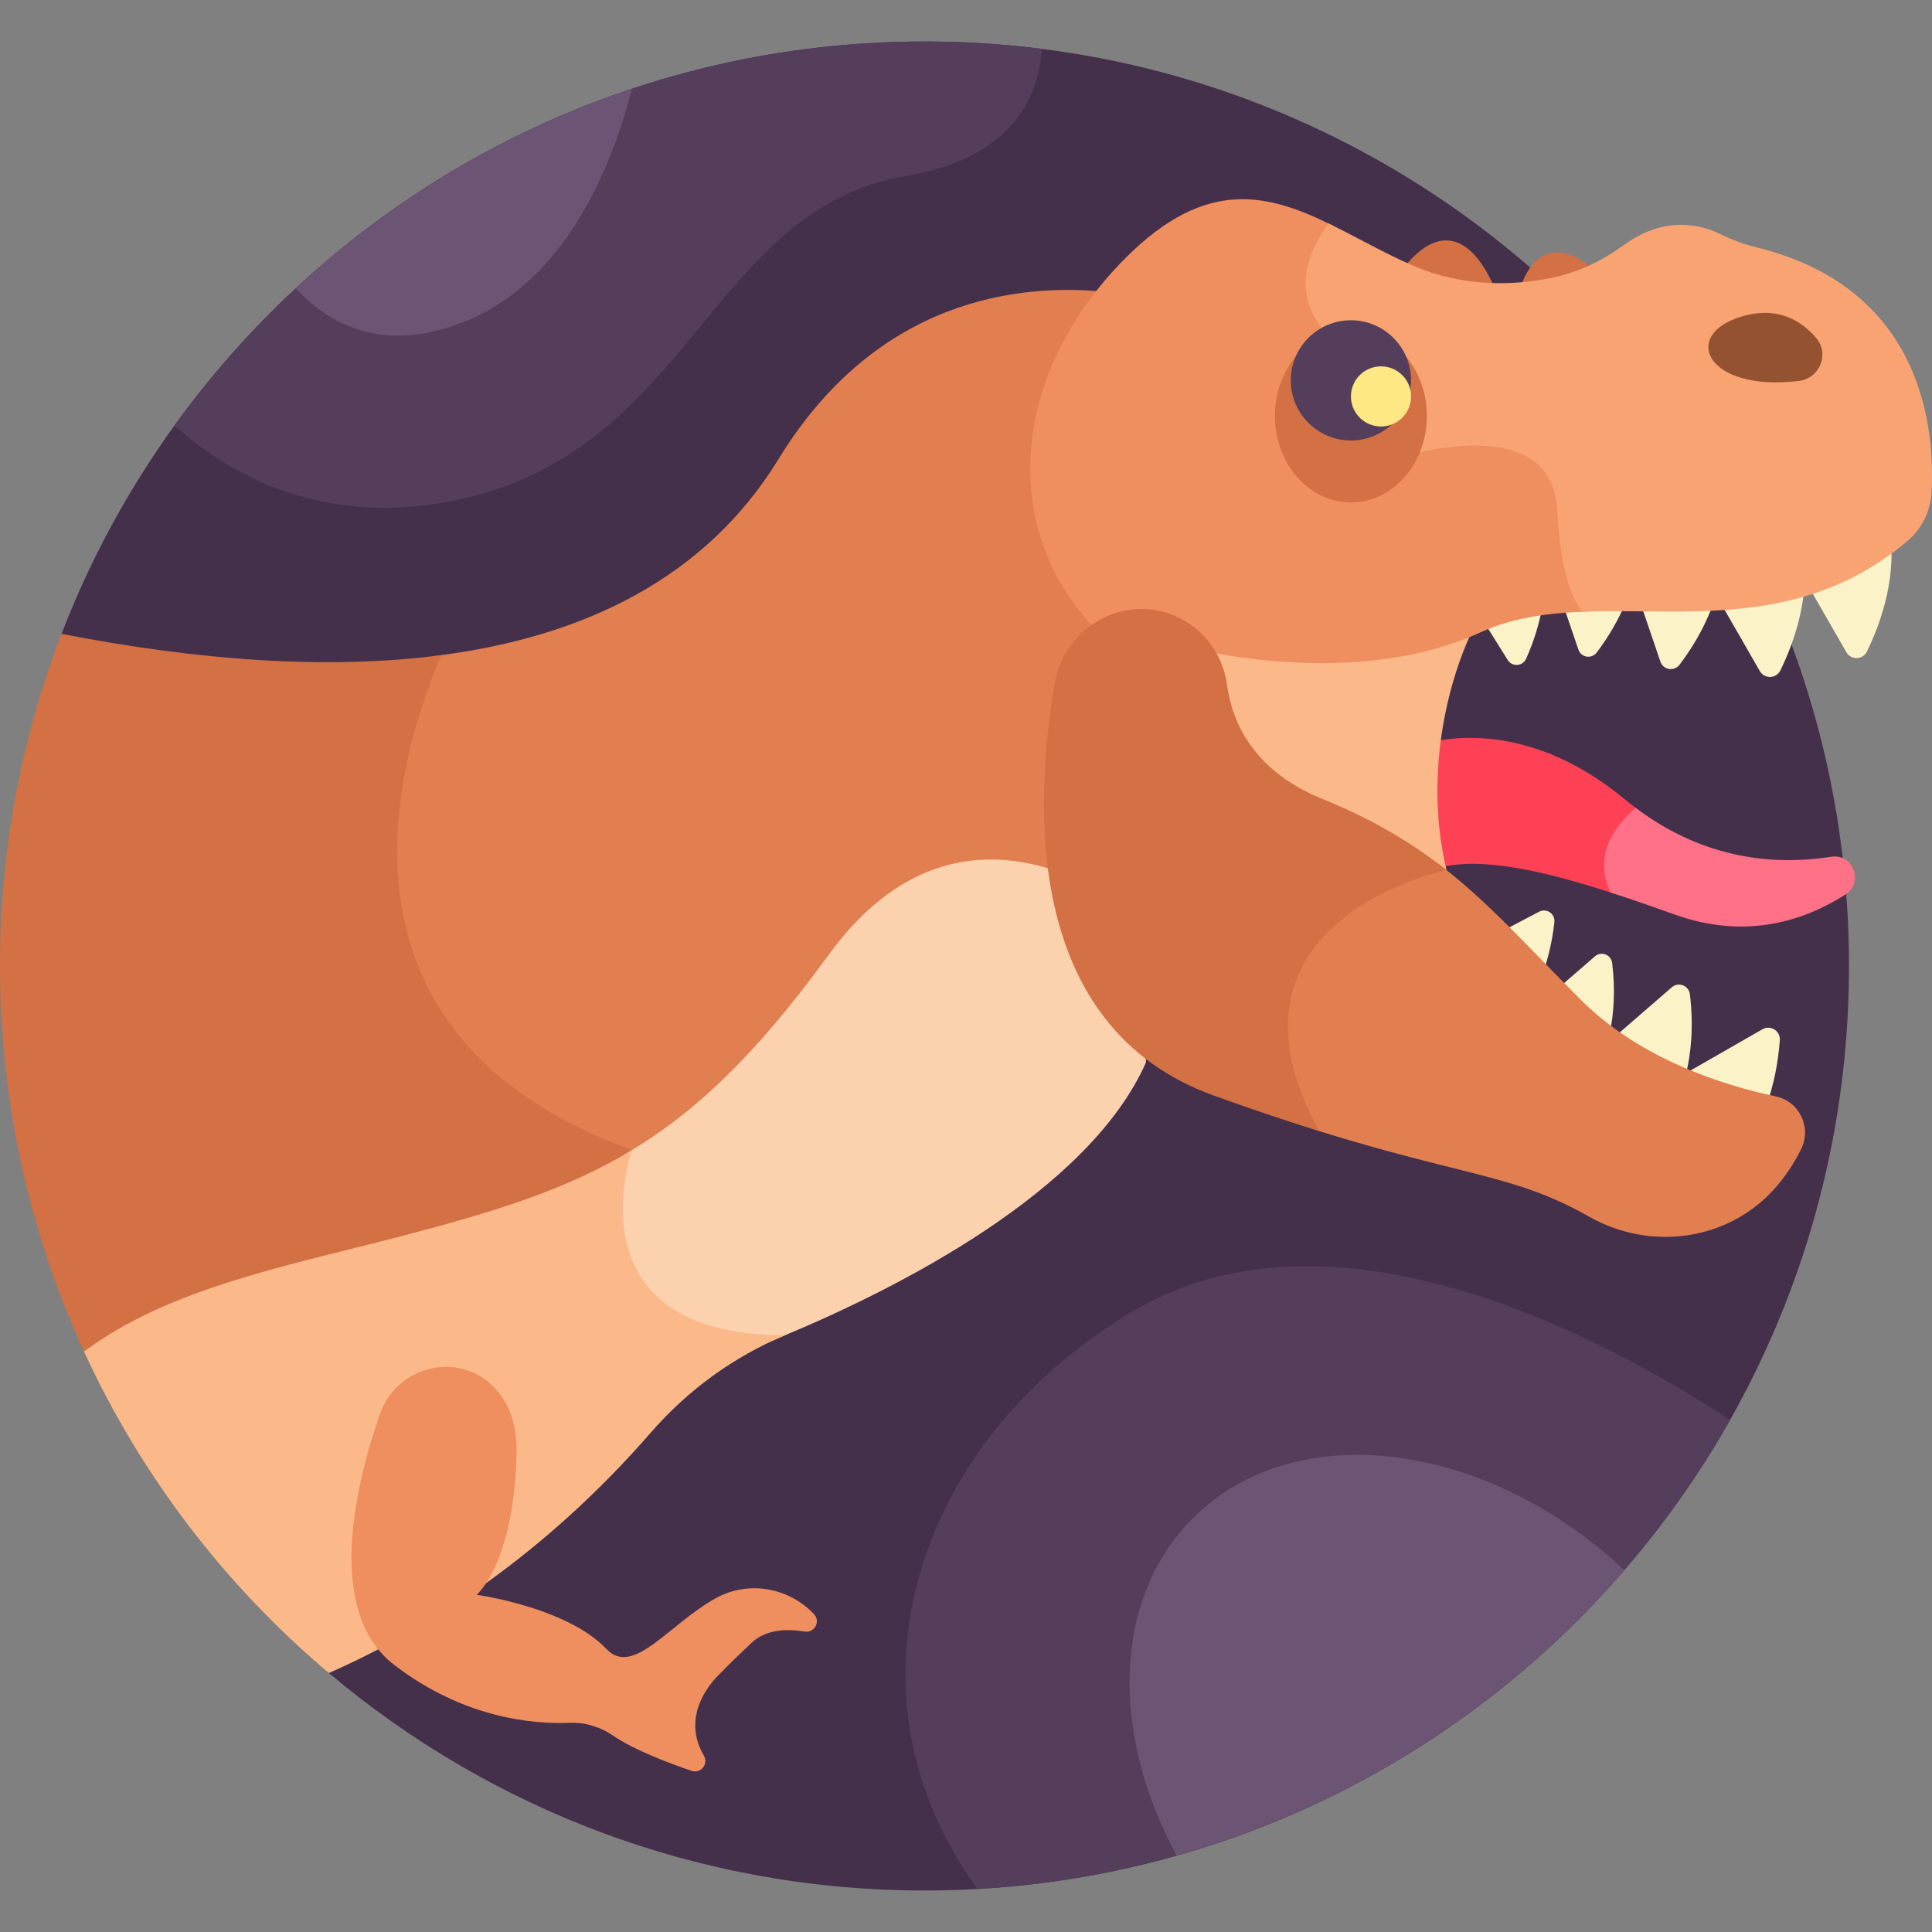 <svg id="Layer_1" enable-background="new 0 0 512 512" height="512" viewBox="0 0 512 512" width="512" xmlns="http://www.w3.org/2000/svg"><rect x="0" y="0" width="512" height="512" fill="#808080" stroke="none"/><g><path d="m245.002 10.998c-104.28 0-193.329 65.156-228.695 156.973l70.853 275.395c42.636 35.955 97.703 57.636 157.842 57.636 135.311 0 245.002-109.691 245.002-245.002s-109.691-245.002-245.002-245.002z" fill="#45304c"/><path d="m276.091 12.953c-10.181-1.289-20.557-1.955-31.089-1.955-81.827 0-154.269 40.123-198.762 101.76 14.116 12.751 39.811 27.941 77.093 19.242 60-14 65.333-76.667 116.667-85.333 27.815-4.696 35.179-20.353 36.091-33.714z" fill="#543e5b"/><path d="m411.314 75.611c3.904-.803 7.642-2.158 11.191-3.918-5.099-5.099-15.172-9.36-19.8 5.14 3.096-.246 5.994-.684 8.609-1.222z" fill="#d37044"/><path d="m374.315 72.335c7.602 3.314 15.145 4.57 22.016 4.697-1.787-4.634-10.346-23.662-24.575-5.85.847.393 1.699.779 2.559 1.153z" fill="#d37044"/><g fill="#fcf2c8"><path d="m393.434 165.107 6.126 9.807c1.179 1.888 3.986 1.676 4.889-.359 2.234-5.036 3.519-9.595 4.235-13.521-5.304.749-10.407 2.002-15.25 4.073z"/><path d="m414.299 160.42 3.998 11.744c.717 2.107 3.499 2.541 4.842.766 3.555-4.699 5.935-9.116 7.534-12.954-5.594-.033-11.069.019-16.374.444z"/><path d="m479.448 155.698 9.863 17.158c1.233 2.146 4.36 2.024 5.445-.2 6.231-12.765 6.74-22.933 6.474-27.935-7.136 5.222-14.433 8.689-21.782 10.977z"/><path d="m434.804 160.009 5.224 15.343c.753 2.21 3.669 2.665 5.078.803 4.608-6.09 7.337-11.733 8.959-16.331-6.502.32-12.947.247-19.261.185z"/><path d="m455.951 159.719 10.427 18.137c1.233 2.145 4.36 2.024 5.446-.2 4.221-8.647 5.812-16.097 6.319-21.563-7.387 2.161-14.821 3.173-22.192 3.626z"/><path d="m468.423 292.074c1.492-4.387 2.76-9.837 3.249-16.391.184-2.468-2.454-4.15-4.602-2.919l-20.201 11.581c1.199-5.009 2.028-12.026.973-20.838-.277-2.318-3.026-3.397-4.79-1.867l-15.026 13.023c13.663 9.897 29.491 14.932 40.397 17.411z"/><path d="m418.981 267.002c2.416 2.416 4.993 4.599 7.652 6.615.958-4.646 1.522-10.812.613-18.4-.265-2.21-2.885-3.238-4.567-1.78l-9.215 7.986c1.777 1.812 3.606 3.668 5.517 5.579z"/><path d="m409.174 257.024c1.187-3.524 2.204-7.719 2.752-12.637.247-2.212-2.07-3.811-4.04-2.775l-9.151 4.81c3.375 3.339 6.802 6.866 10.439 10.602z"/></g><path d="m293.327 77.371c-23.066-2.371-60.873 1.604-87.012 44.298-19.151 31.28-51.331 47.27-91.028 52.155-7.463 17.73-17.549 50.47-6.774 80.333 8.357 23.163 27.561 40.503 57.091 51.554-.177.606-.391 1.391-.613 2.322 19.585-10.989 35.973-26.791 55.87-54.149 10.738-14.764 23.29-22.967 37.31-24.382 8.294-.836 16.163.822 22.92 3.354-2.781-18.242-1.079-37.155 1.417-51.774 1.114-6.524 4.802-11.974 9.79-15.476-22.71-24.631-20.951-60.042 1.029-88.235z" fill="#e17f51"/><path d="m166.812 306.992c.37-1.392.652-2.193.652-2.193-83.698-30.465-62.893-102.393-50.508-131.185-29.974 3.946-64.325 1.458-100.648-5.643-10.525 27.322-16.308 56.998-16.308 88.029 0 36.984 8.211 72.045 22.883 103.484 18.751-14.161 44.64-20.615 70.081-26.945 32.079-7.98 54.457-14.253 73.848-25.547z" fill="#d37044"/><path d="m280.83 231.136c-16.934-6.081-40.512-6.554-61.182 21.866-19.413 26.693-35.763 42.271-54.11 52.937-1.495 5.226-5.159 21.75 3.816 34.43 6.613 9.342 18.542 14.349 35.477 14.911 1.077-.499 2.161-.985 3.259-1.444 29.368-12.275 80.214-37.763 95.557-72.168l.169-3.376c-14.026-12.217-20.562-29.444-22.986-47.156z" fill="#fcd2ae"/><path d="m167.464 304.799c-17.45 10.557-36.571 16.403-61.816 22.988-28.746 7.498-60.91 13.549-83.372 30.396 15.166 33.001 37.449 62.047 64.885 85.183 26.926-11.894 57.281-31.508 85.418-63.833 9.724-11.171 21.849-19.985 35.514-25.697-57.909 0-40.63-49.036-40.629-49.037z" fill="#fbb989"/><path d="m100.705 374.685c4.27-12.301 19.897-16.613 29.472-7.789 4.09 3.769 6.976 9.631 6.72 18.71-.818 29.053-10.589 37.024-10.589 37.024s23.953 3.311 34.402 14.365c7.089 7.499 16.455-6.5 28.983-13.456 8.564-4.755 19.298-2.894 26.027 4.225 1.823 1.928.146 5.044-2.472 4.612-4.765-.786-10.296-.588-14.102 3.009-8.025 7.586-7.736 7.594-7.736 7.594s-12.071 10.002-4.868 22.319c1.289 2.205-.859 4.82-3.275 3.995-6.697-2.288-15.432-5.673-20.71-9.284-3.405-2.329-7.437-3.613-11.559-3.444-9.561.392-28.006-1.136-46.479-15.308-18.426-14.137-10.463-47.42-3.814-66.572z" fill="#ef8e5e"/><path d="m434.047 214.528c-1.172-.865-2.343-1.777-3.511-2.744-22.068-18.256-41.898-17.105-50.751-15.262-1.336 10.304-1.269 21.803 1.42 33.454 11.442-3.005 28.037.795 46.79 6.922-4.955-10.071.781-17.829 6.052-22.37z" fill="#ff4155"/><path d="m485.271 227.053c-14.86 2.325-33.483.792-51.751-12.924-5.323 4.422-11.471 12.202-6.706 22.388 5.507 1.779 11.205 3.765 17.023 5.851 18.83 6.75 34.307 1.654 45.187-5.287 4.986-3.182 2.09-10.943-3.753-10.028z" fill="#ff7186"/><path d="m383.977 233.083c-7.25-26.738-.152-53.177 6.574-66.719-25.697 10.972-57.968 7.081-70.156 4.806 1.401 2.506 2.359 7.286 2.76 10.236 1.348 9.921 8.902 24.81 27.16 32.263 14.249 5.816 24.566 12.14 33.662 19.414z" fill="#fbb989"/><path d="m414.102 134.467c-.404-6.164-2.854-10.826-7.28-13.859-4.472-3.063-10.378-4.039-16.089-4.039-6.773 0-13.273 1.373-16.779 2.264.671-4.607-.68-14.404-17.543-27.881-5.821-4.652-8.812-9.909-8.891-15.623-.081-5.955 2.988-11.474 5.97-15.415-17.187-8.522-33.594-13.16-55.174 8.421-29.69 29.69-34.384 71.055-7.982 98.401 5.442-3.322 12.247-4.403 18.903-2.308 4.819 1.517 8.879 4.533 11.722 8.466 11.328 2.247 44.238 7.118 71.357-5.298 8.891-4.071 18.685-5.253 29.012-5.544-4.38-4.384-6.254-12.752-7.226-27.585z" fill="#ef8e5e"/><path d="m465.426 65.545c-3.271-.796-6.429-1.986-9.45-3.473-5.023-2.472-14.666-5.107-25.564 2.826-5.725 4.167-12.161 7.286-19.098 8.713-9.726 2.001-23.27 2.709-36.999-3.276-7.798-3.399-15.057-7.637-22.208-11.097-5.724 7.675-11.564 20.955 3.366 32.886 22.663 18.111 16.283 28.876 16.283 28.876s39.154-12.29 40.849 13.565c.923 14.079 2.765 22.655 6.786 27.554 27.027-1.084 57.921 4.882 85.974-18.631 3.817-3.199 6.193-7.814 6.49-12.786.979-16.381-1.804-54.297-46.429-65.157z" fill="#f9a373"/><path d="m470.59 290.552c-13.253-2.785-35.667-9.608-51.609-25.55-14.702-14.702-24.907-26.399-38.113-36.323-5.835 1.354-63.65 16.303-32.34 70.747 39.602 12.399 52.847 11.769 72.581 22.99 16.189 9.205 36.77 6.477 49.176-7.412 2.616-2.929 5.017-6.394 7.042-10.493 2.836-5.739-.472-12.643-6.737-13.959z" fill="#e17f51"/><path d="m476.767 100.943c5.466-.674 8.128-7.121 4.574-11.329-3.863-4.572-10.128-8.556-19.618-5.788-16.588 4.839-9.474 20.14 15.044 17.117z" fill="#945230"/><path d="m259.055 500.592c85.665-4.846 159.551-53.697 199.424-124.313-35.06-22.912-106.02-60.179-158.808-28.447-57.973 34.849-78.208 101.159-40.616 152.76z" fill="#543e5b"/><ellipse cx="358.005" cy="110.235" fill="#d37044" rx="20.131" ry="22.902"/><circle cx="358.005" cy="100.801" fill="#543e5b" r="15.93"/><ellipse cx="365.97" cy="105.266" fill="#fee884" rx="7.965" ry="7.965" transform="matrix(.249 -.969 .969 .249 172.85 433.472)"/><path d="m78.39 76.4c8.231 9.02 22.892 17.992 45.61 8.471 27.251-11.42 38.938-43.433 43.464-61.342-33.496 11.171-63.769 29.38-89.074 52.871z" fill="#6c5475"/><path d="m430.453 416.084c-36.846-34.433-87.298-40.786-114.33-13.754-21.303 21.303-21.855 57.15-4.289 89.423 46.707-13.214 87.741-39.928 118.619-75.669z" fill="#6c5475"/><path d="m383.331 230.575c-8.94-7.06-19.101-13.227-33.016-18.907-18.258-7.452-23.812-20.342-25.16-30.263-1.202-8.846-7.323-16.228-15.819-18.946-13.42-4.293-27.457 4.732-29.828 18.622-5.811 34.035-7.394 91.366 42.14 109.253 10.634 3.84 19.855 6.908 27.959 9.428-30.662-55.768 33.446-69.129 33.724-69.187z" fill="#d37044"/></g></svg>